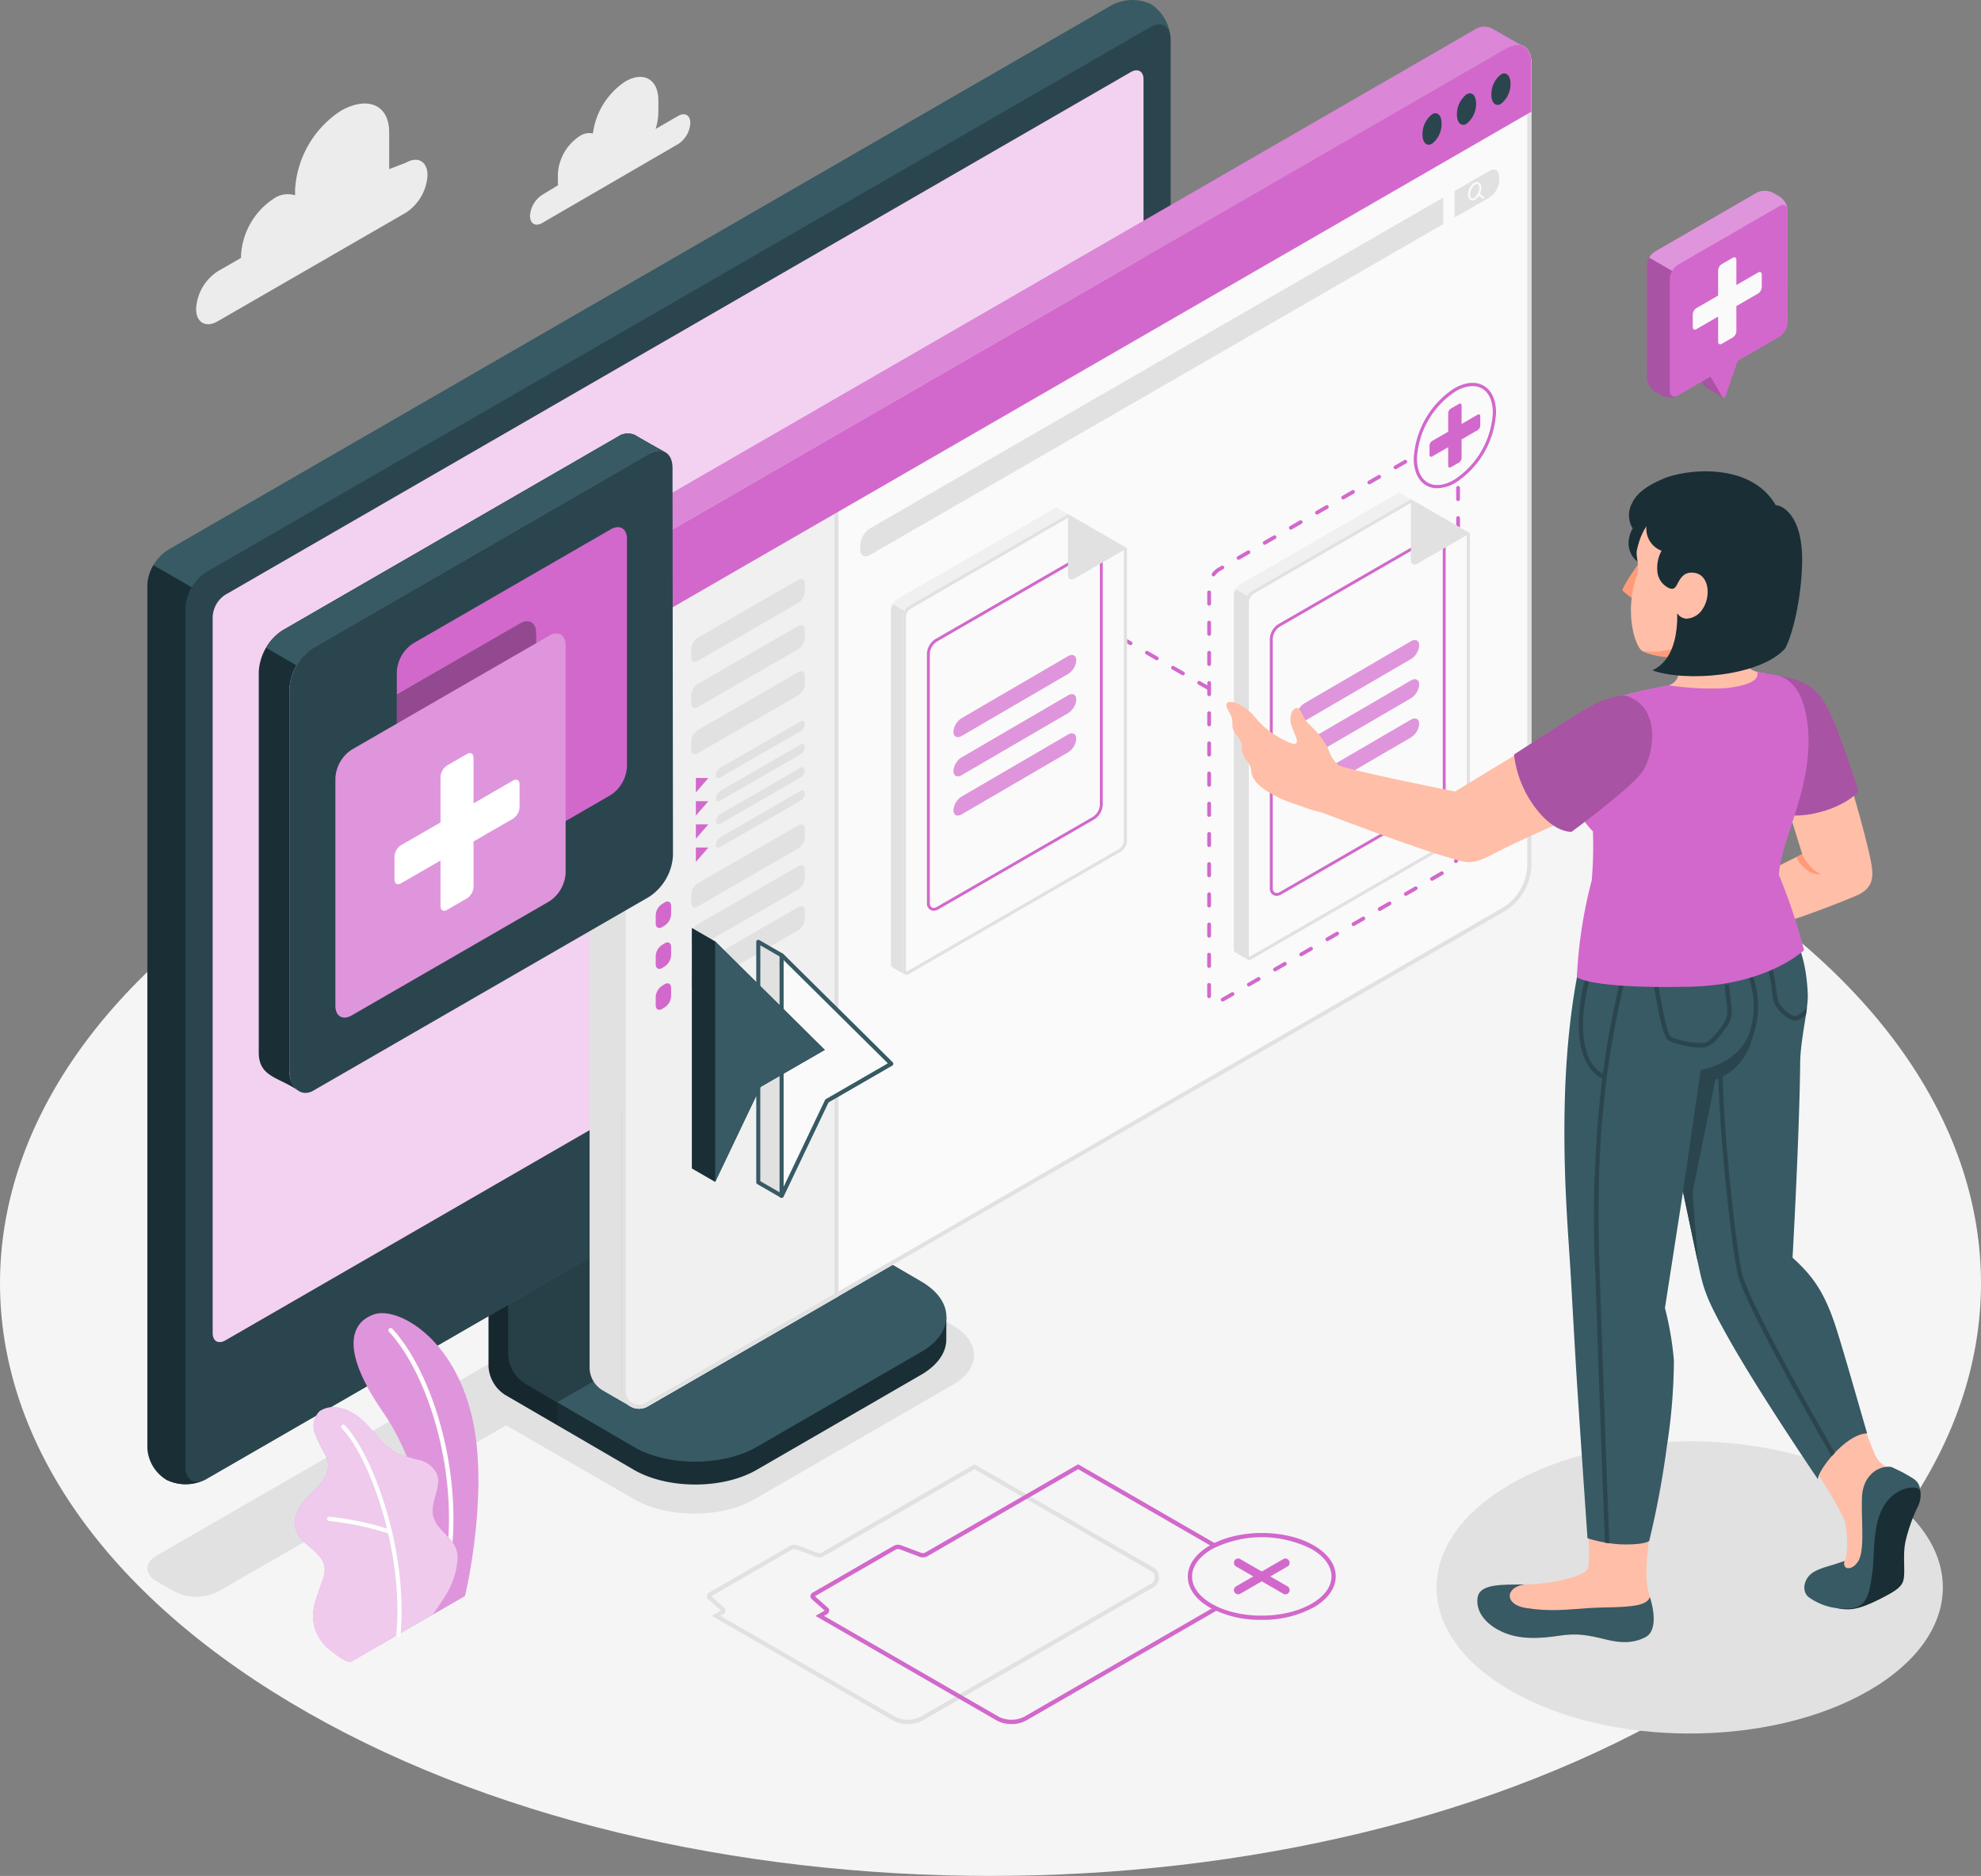 <svg xmlns="http://www.w3.org/2000/svg" xmlns:xlink="http://www.w3.org/1999/xlink" width="315.001" height="298.359" viewBox="0 0 315.001 298.359"><rect x="0" y="0" width="315.001" height="298.359" fill="#808080" stroke="none"/><defs><clipPath id="a"><rect width="315.001" height="298.36" fill="none"/></clipPath><clipPath id="c"><rect width="10.958" height="46.535" fill="none"/></clipPath><clipPath id="d"><rect width="53.518" height="59.033" fill="none"/></clipPath><clipPath id="e"><rect width="148.009" height="202.262" fill="none"/></clipPath><clipPath id="f"><rect width="19.836" height="47.94" fill="none"/></clipPath><clipPath id="g"><rect width="25.908" height="40.472" fill="none"/></clipPath><clipPath id="h"><rect width="147.201" height="85.287" fill="none"/></clipPath><clipPath id="i"><rect width="6.32" height="14.682" fill="none"/></clipPath><clipPath id="j"><rect width="22.159" height="46.132" fill="none"/></clipPath><clipPath id="k"><rect width="36.595" height="61.092" fill="none"/></clipPath><clipPath id="l"><rect width="19.518" height="25.523" fill="none"/></clipPath><clipPath id="m"><rect width="19.517" height="25.523" fill="none"/></clipPath><clipPath id="n"><rect width="15.521" height="22.203" fill="none"/></clipPath><clipPath id="o"><rect width="21.961" height="21.683" fill="none"/></clipPath><clipPath id="p"><rect width="4.662" height="9.866" fill="none"/></clipPath><clipPath id="q"><rect width="4.719" height="22.228" fill="none"/></clipPath><clipPath id="r"><rect width="21.98" height="12.732" fill="none"/></clipPath></defs><g clip-path="url(#a)"><g clip-path="url(#a)"><path d="M46.131,324.509c-61.508-36.812-61.509-96.5,0-133.307s161.231-36.81,222.739,0,61.509,96.5,0,133.307-161.231,36.81-222.739,0" transform="translate(0 -53.759)" fill="#f5f5f5"/><path d="M196.861,240.222l-2.851-1.646a7.74,7.74,0,0,0-7,0L36.35,325.559c-1.926,1.111-1.926,2.931,0,4.042l2.851,1.646a7.769,7.769,0,0,0,7,0l45.767-26.424,20.365,11.758c5.248,3.03,13.837,3.03,19.085,0L163,298.35c4.482-2.588,4.482-6.822,0-9.409L141.24,276.378l55.621-32.113c1.926-1.112,1.926-2.931,0-4.043" transform="translate(-11.471 -78.124)" fill="#e1e1e1"/><path d="M352.02,381.1c15.721,9.077,41.208,9.077,56.929,0s15.72-23.791,0-32.868-41.208-9.077-56.929,0-15.721,23.792,0,32.868" transform="translate(-111.804 -112.198)" fill="#e1e1e1"/><path d="M127.466,36.971l2.53-1.53a4.136,4.136,0,0,1-.036-.53V33.66a7.716,7.716,0,0,1,3.492-6.048,2.721,2.721,0,0,1,2.081-.4,11.683,11.683,0,0,1,5.181-8.285c2.886-1.666,5.224-.316,5.224,3.016v1.873a9.088,9.088,0,0,1-.442,2.68l3.588-2.072c1.07-.618,1.937-.117,1.937,1.119a4.28,4.28,0,0,1-1.937,3.355l-21.617,12.55c-1.07.618-1.937.117-1.937-1.118a4.282,4.282,0,0,1,1.937-3.355" transform="translate(-41.25 -5.984)" fill="#ececec"/><path d="M79.8,33.941l-2.651,1.02V29.119c0-4.631-3.694-5.741-7.7-3.425A16.049,16.049,0,0,0,62.186,38.27v.849a3.89,3.89,0,0,0-3.37.519,11.551,11.551,0,0,0-5.226,9.051v.385l-3.7,2.135a7.606,7.606,0,0,0-3.442,5.96c0,2.195,1.541,3.084,3.442,1.987L79.8,41.888a7.607,7.607,0,0,0,3.442-5.961c0-2.194-1.541-3.084-3.442-1.987" transform="translate(-15.265 -8.059)" fill="#ececec"/><path d="M158.338,311.476l26.119-15.1c2.693-1.554,4.038-3.591,4.038-5.629s.011-3.633.011-3.633l-24.578-13.95a5.747,5.747,0,0,1-2.6-4.5v-32.2l-45.622,26.362v32.2a5.745,5.745,0,0,0,2.6,4.5l20.53,11.953c5.386,3.108,14.117,3.108,19.5,0" transform="translate(-38.023 -77.702)" fill="#1a2e35"/><g transform="translate(77.68 180.103)" opacity="0.15"><g clip-path="url(#c)"><path d="M126.658,311.172v3.617l-8.361-4.818a5.755,5.755,0,0,1-2.6-4.5v-32.2l8.692-5.014c.18,2.207.375,4.489.555,6.711l-6.095,3.527v25.159a5.713,5.713,0,0,0,2.6,4.5Z" transform="translate(-115.7 -268.255)"/></g></g><path d="M120.394,295.766a5.748,5.748,0,0,0,2.6,4.5L140.375,310.4c5.385,3.108,14.116,3.11,19.5,0l26.133-15.1c5.385-3.107,5.386-8.147,0-11.256l-17.392-10.141a5.747,5.747,0,0,1-2.6-4.5V244.24L120.394,270.6Z" transform="translate(-39.563 -80.26)" fill="#375a64"/><g transform="translate(80.831 163.981)" opacity="0.3"><g clip-path="url(#d)"><path d="M173.912,276.968v0l-5.3-3.057a5.746,5.746,0,0,1-2.6-4.5V244.241L120.394,270.6v25.163a5.746,5.746,0,0,0,2.6,4.5l5.2,3Z" transform="translate(-120.394 -244.241)"/></g></g><path d="M37.955,235.362a6.97,6.97,0,0,0,6.3-.116l150.1-86.658a7.182,7.182,0,0,0,3.25-5.629V6.209A6.969,6.969,0,0,0,194.553.7a6.967,6.967,0,0,0-6.3.116L38.158,87.47a7.186,7.186,0,0,0-3.25,5.63l0,136.75a6.968,6.968,0,0,0,3.049,5.513" transform="translate(-11.471 0)" fill="#375a64"/><path d="M47.24,237.144l150.1-86.657a7.184,7.184,0,0,0,3.25-5.63V8.106c0-2.073-1.455-2.912-3.25-1.877L47.242,92.889a7.182,7.182,0,0,0-3.25,5.629l0,136.75c0,2.073,1.455,2.912,3.251,1.877" transform="translate(-14.455 -1.901)" fill="#2b454e"/><path d="M50.387,217.5V103.541a4.417,4.417,0,0,1,2-3.462l144-83.142c1.1-.637,2-.121,2,1.154l.006,113.961a4.417,4.417,0,0,1-2,3.462L52.386,218.654c-1.1.637-2,.12-2-1.154" transform="translate(-16.558 -5.476)" fill="#d268cc"/><g transform="translate(33.829 11.189)" opacity="0.7"><g clip-path="url(#e)"><path d="M50.387,217.5V103.541a4.417,4.417,0,0,1,2-3.462l144-83.142c1.1-.637,2-.121,2,1.154l.006,113.961a4.417,4.417,0,0,1-2,3.462L52.386,218.654c-1.1.637-2,.12-2-1.154" transform="translate(-50.387 -16.665)" fill="#fff"/></g></g><path d="M35.865,133.884,41.96,137.4A6.9,6.9,0,0,0,41,140.609V262.191L41,277.362c0,1.891,1.28,2.948,3.249,1.881a6.9,6.9,0,0,1-6.3.116,6.259,6.259,0,0,1-3.05-5.12V137.1a6.728,6.728,0,0,1,.961-3.213" transform="translate(-11.47 -43.996)" fill="#1a2e35"/><path d="M155.79,273.278l7.351-4.22c.658-.38,1.192-.11,1.192.6a2.553,2.553,0,0,1-1.192,1.979l-7.351,4.22c-.658.38-1.192.11-1.192-.6a2.555,2.555,0,0,1,1.192-1.979" transform="translate(-50.803 -88.359)" fill="#d268cc"/><path d="M96.334,359.017l5.127-2.963s3.052-12.68,1.836-24.091c-1.709-16.042-12.27-22.079-16.285-20.695s-5.178,6.051,1.466,15.606c3.92,5.638,8.735,17.379,7.856,32.143" transform="translate(-27.52 -102.223)" fill="#d268cc"/><g transform="translate(56.227 208.853)" opacity="0.3"><g clip-path="url(#f)"><path d="M96.334,359.017l5.127-2.963s3.052-12.68,1.836-24.091c-1.709-16.042-12.27-22.079-16.285-20.695s-5.178,6.051,1.466,15.606c3.92,5.638,8.735,17.379,7.856,32.143" transform="translate(-83.748 -311.077)" fill="#fff"/></g></g><path d="M101.164,353.938a.4.4,0,0,1-.049-.006.355.355,0,0,1-.283-.416c2.811-14.8-2.358-31.424-8.759-38.342a.356.356,0,0,1,.522-.483c6.518,7.045,11.788,23.944,8.936,38.958a.357.357,0,0,1-.367.289" transform="translate(-30.225 -103.374)" fill="#fff"/><path d="M78.844,373.8c-.766.39-2.8-1.354-3.371-1.778a7.115,7.115,0,0,1-2.226-2.831,6.668,6.668,0,0,1-.39-4.029,15.749,15.749,0,0,1,.613-2.1q.348-1.017.7-2.034a5.241,5.241,0,0,0,.408-2.067c-.109-1.42-1.313-2.472-2.409-3.382-1.212-1.007-2.461-2.318-2.368-4.017a5.988,5.988,0,0,1,1.677-3.482c.864-.988,1.875-1.848,2.663-2.9a4.18,4.18,0,0,0,.988-2.6,4.358,4.358,0,0,0-.492-1.678A23.432,23.432,0,0,1,73,337.5a3.332,3.332,0,0,1,.75-3.489,3.9,3.9,0,0,1,2.961-.58,6.711,6.711,0,0,1,2.671,1.094c2.622,1.636,4,4.909,6.8,6.208a28.786,28.786,0,0,0,3.423,1.022,4.28,4.28,0,0,1,2.759,2.1c.945,2.152-1.135,4.64-.509,6.905.554,2,2.432,2.856,3.418,4.687a4.22,4.22,0,0,1,.373,2.607,12.389,12.389,0,0,1-1.309,4.306,38.881,38.881,0,0,1-2.59,3.983s-12.787,7.391-12.9,7.45" transform="translate(-22.935 -109.553)" fill="#d268cc"/><g transform="translate(46.859 223.828)" opacity="0.65"><g clip-path="url(#g)"><path d="M78.844,373.8c-.766.39-2.8-1.354-3.371-1.778a7.115,7.115,0,0,1-2.226-2.831,6.668,6.668,0,0,1-.39-4.029,15.749,15.749,0,0,1,.613-2.1q.348-1.017.7-2.034a5.241,5.241,0,0,0,.408-2.067c-.109-1.42-1.313-2.472-2.409-3.382-1.212-1.007-2.461-2.318-2.368-4.017a5.988,5.988,0,0,1,1.677-3.482c.864-.988,1.875-1.848,2.663-2.9a4.18,4.18,0,0,0,.988-2.6,4.358,4.358,0,0,0-.492-1.678A23.432,23.432,0,0,1,73,337.5a3.332,3.332,0,0,1,.75-3.489,3.9,3.9,0,0,1,2.961-.58,6.711,6.711,0,0,1,2.671,1.094c2.622,1.636,4,4.909,6.8,6.208a28.786,28.786,0,0,0,3.423,1.022,4.28,4.28,0,0,1,2.759,2.1c.945,2.152-1.135,4.64-.509,6.905.554,2,2.432,2.856,3.418,4.687a4.22,4.22,0,0,1,.373,2.607,12.389,12.389,0,0,1-1.309,4.306,38.881,38.881,0,0,1-2.59,3.983s-12.787,7.391-12.9,7.45" transform="translate(-69.794 -333.381)" fill="#fff"/></g></g><path d="M89.885,371.277h-.009a.338.338,0,0,1-.309-.366c1.228-13.309-4.314-28.349-8.668-32.857a.337.337,0,0,1,.484-.468c4.441,4.6,10.1,19.891,8.854,33.387a.337.337,0,0,1-.352.3" transform="translate(-26.553 -110.901)" fill="#fff"/><path d="M87.464,362.035a.346.346,0,0,1-.1-.02,45.15,45.15,0,0,0-9.6-2.048.337.337,0,0,1-.3-.366.326.326,0,0,1,.366-.3,45.96,45.96,0,0,1,9.769,2.087.336.336,0,0,1-.132.652" transform="translate(-25.454 -118.068)" fill="#fff"/><path d="M291.866,12.968a1.635,1.635,0,0,0-.066-.368.087.087,0,0,0-.013-.079,1.37,1.37,0,0,0-.092-.354,1.8,1.8,0,0,0-.236-.513.7.7,0,0,0-.132-.21.632.632,0,0,0-.118-.145,1.263,1.263,0,0,0-.263-.263l-.026-.026a1.755,1.755,0,0,0-.342-.2,2.907,2.907,0,0,0-2.694.342L151.267,90.035c-2.208,1.274-4.008,4.389-4.008,8.848v125.9a2.749,2.749,0,0,0,4.13,2.379l136.5-78.885a8.853,8.853,0,0,0,4.008-6.938V13.468c0-.171-.013-.342-.026-.5" transform="translate(-48.391 -3.488)" fill="#fafafa"/><path d="M289.662,11.262a1.5,1.5,0,0,1,.653.142,1.185,1.185,0,0,1,.185.1l.021.021.038.028a.621.621,0,0,1,.134.134l.055.073.026.019.05.068c.011.013.023.027.033.04l.017.052.048.072a1.165,1.165,0,0,1,.152.33l.007.026.009.026c.013.036.026.072.036.107l-.024.049.085.255a1.117,1.117,0,0,1,.035.216c.011.14.023.293.023.446V141.341a8.278,8.278,0,0,1-3.685,6.379l-136.5,78.886a2.071,2.071,0,0,1-1.051.288,2.112,2.112,0,0,1-2.107-2.107V98.883c0-4.543,1.9-7.26,3.685-8.288L288.2,11.717a3.009,3.009,0,0,1,1.458-.455m0-.647a3.64,3.64,0,0,0-1.777.54L151.267,90.035c-2.208,1.274-4.008,4.389-4.008,8.848v125.9a2.744,2.744,0,0,0,4.13,2.378l136.5-78.885a8.854,8.854,0,0,0,4.008-6.939V13.468c0-.171-.013-.342-.026-.5a1.622,1.622,0,0,0-.066-.368c.013-.026,0-.052-.013-.079a1.382,1.382,0,0,0-.092-.355,1.791,1.791,0,0,0-.236-.513.7.7,0,0,0-.132-.209.6.6,0,0,0-.118-.145,1.247,1.247,0,0,0-.263-.263l-.026-.026a1.756,1.756,0,0,0-.342-.2,2.122,2.122,0,0,0-.916-.2" transform="translate(-48.391 -3.488)" fill="#e1e1e1"/><path d="M205.3,99.41l91.148-52.624v4.226L205.3,103.636c-.859.5-1.561.09-1.561-.9v-.622a3.462,3.462,0,0,1,1.56-2.7" transform="translate(-66.953 -15.374)" fill="#e1e1e1"/><path d="M350.029,40.385l-5.519,3.186V47.8l5.519-3.186a3.449,3.449,0,0,0,1.56-2.7v-.622c0-.995-.7-1.4-1.56-.9" transform="translate(-113.21 -13.201)" fill="#e1e1e1"/><path d="M348.389,46.053a.61.61,0,0,1-.311-.083.949.949,0,0,1-.391-.865,2.3,2.3,0,0,1,.977-1.854.732.732,0,0,1,.749-.047.951.951,0,0,1,.391.865,2.292,2.292,0,0,1-.978,1.853.877.877,0,0,1-.437.13m.712-2.606a.578.578,0,0,0-.275.086,2,2,0,0,0-.814,1.572.661.661,0,0,0,.228.584.433.433,0,0,0,.425-.048,2,2,0,0,0,.814-1.572.661.661,0,0,0-.228-.584.3.3,0,0,0-.15-.039" transform="translate(-114.254 -14.171)" fill="#fafafa"/><path d="M350.848,46.645a.162.162,0,0,1-.1-.033l-.72-.544a.162.162,0,0,1,.2-.259l.72.544a.162.162,0,0,1-.1.292" transform="translate(-115.003 -15.043)" fill="#fafafa"/><path d="M151.267,120.29c-2.208,1.274-4.008,4.389-4.008,8.848v125.9a2.749,2.749,0,0,0,4.13,2.378L181.711,239.9V114.924l.045-12.238Z" transform="translate(-48.391 -33.744)" fill="#f0f0f0"/><path d="M181.105,103.81l-.041,11.116v124.6l-30,17.339a2.071,2.071,0,0,1-1.051.288,2.111,2.111,0,0,1-2.107-2.107v-125.9c0-4.543,1.9-7.26,3.685-8.288Zm.651-1.123-30.489,17.6c-2.208,1.274-4.008,4.389-4.008,8.848v125.9a2.744,2.744,0,0,0,4.13,2.378L181.711,239.9V114.925Z" transform="translate(-48.391 -33.744)" fill="#e1e1e1"/><path d="M164.723,146.506l16.017-9.242c.563-.326,1.02-.062,1.02.589v1.328a2.259,2.259,0,0,1-1.021,1.769l-16.018,9.242c-.563.326-1.02.062-1.02-.589v-1.328a2.261,2.261,0,0,1,1.021-1.769" transform="translate(-53.794 -45.061)" fill="#e1e1e1"/><path d="M157.749,156.121v1.329a2.257,2.257,0,0,1-1.021,1.768l-.406.25c-.564.326-1.021.062-1.021-.589v-1.329a2.255,2.255,0,0,1,1.021-1.768l.406-.25c.564-.326,1.021-.062,1.021.589" transform="translate(-51.033 -51.064)" fill="#d268cc"/><path d="M164.723,157.447l16.017-9.242c.563-.326,1.02-.062,1.02.589v1.329a2.259,2.259,0,0,1-1.021,1.768l-16.018,9.242c-.563.326-1.02.062-1.02-.589v-1.329a2.261,2.261,0,0,1,1.021-1.769" transform="translate(-53.794 -48.656)" fill="#e1e1e1"/><path d="M157.749,167.062v1.329a2.257,2.257,0,0,1-1.021,1.768l-.406.25c-.564.326-1.021.062-1.021-.589v-1.329a2.255,2.255,0,0,1,1.021-1.768l.406-.25c.564-.326,1.021-.062,1.021.589" transform="translate(-51.033 -54.659)" fill="#d268cc"/><path d="M164.723,168.388l16.017-9.242c.563-.326,1.02-.062,1.02.589v1.328a2.259,2.259,0,0,1-1.021,1.769l-16.018,9.242c-.563.326-1.02.062-1.02-.589v-1.329a2.26,2.26,0,0,1,1.021-1.769" transform="translate(-53.794 -52.251)" fill="#e1e1e1"/><path d="M157.749,178v1.329a2.257,2.257,0,0,1-1.021,1.768l-.406.25c-.564.326-1.021.062-1.021-.589v-1.329a2.255,2.255,0,0,1,1.021-1.768l.406-.25c.564-.326,1.021-.062,1.021.589" transform="translate(-51.033 -58.254)" fill="#d268cc"/><path d="M164.723,204.668l16.017-9.242c.563-.326,1.02-.062,1.02.589v1.328a2.259,2.259,0,0,1-1.021,1.769l-16.018,9.242c-.563.326-1.02.062-1.02-.589v-1.329a2.261,2.261,0,0,1,1.021-1.769" transform="translate(-53.794 -64.173)" fill="#e1e1e1"/><path d="M157.749,214.282v1.329a2.257,2.257,0,0,1-1.021,1.768l-.406.25c-.564.326-1.021.062-1.021-.589v-1.329a2.255,2.255,0,0,1,1.021-1.768l.406-.25c.564-.326,1.021-.062,1.021.589" transform="translate(-51.033 -70.176)" fill="#d268cc"/><path d="M164.723,214.358l16.017-9.242c.563-.326,1.02-.062,1.02.589v1.328a2.259,2.259,0,0,1-1.021,1.769l-16.018,9.242c-.563.326-1.02.062-1.02-.589v-1.329a2.26,2.26,0,0,1,1.021-1.769" transform="translate(-53.794 -67.358)" fill="#e1e1e1"/><path d="M157.749,223.973V225.3a2.257,2.257,0,0,1-1.021,1.768l-.406.25c-.564.326-1.021.062-1.021-.589V225.4a2.255,2.255,0,0,1,1.021-1.768l.406-.25c.564-.326,1.021-.062,1.021.589" transform="translate(-51.033 -73.361)" fill="#d268cc"/><path d="M164.723,224.048l16.017-9.242c.563-.326,1.02-.062,1.02.589v1.329a2.259,2.259,0,0,1-1.021,1.769l-16.018,9.242c-.563.326-1.02.062-1.02-.589v-1.328a2.261,2.261,0,0,1,1.021-1.769" transform="translate(-53.794 -70.542)" fill="#e1e1e1"/><path d="M157.749,233.663v1.329a2.257,2.257,0,0,1-1.021,1.768l-.406.25c-.564.326-1.021.062-1.021-.589v-1.329a2.255,2.255,0,0,1,1.021-1.768l.406-.25c.564-.326,1.021-.062,1.021.589" transform="translate(-51.033 -76.545)" fill="#d268cc"/><path d="M164.81,184.3V186.6l1.985-2.292Z" transform="translate(-54.159 -60.565)" fill="#d268cc"/><path d="M169.565,179.381c0,.425.3.594.681.378l12.76-7.348a1.5,1.5,0,0,0,.681-1.173c0-.432-.305-.6-.681-.388l-12.761,7.368a1.488,1.488,0,0,0-.681,1.163" transform="translate(-55.721 -56.113)" fill="#e1e1e1"/><path d="M164.81,189.794v2.291l1.985-2.291Z" transform="translate(-54.159 -62.368)" fill="#d268cc"/><path d="M169.565,184.87c0,.426.3.594.681.378l12.76-7.348a1.5,1.5,0,0,0,.681-1.173c0-.432-.305-.6-.681-.388l-12.761,7.368a1.489,1.489,0,0,0-.681,1.163" transform="translate(-55.721 -57.916)" fill="#e1e1e1"/><path d="M164.81,195.283v2.292l1.985-2.292Z" transform="translate(-54.159 -64.172)" fill="#d268cc"/><path d="M169.565,190.359c0,.425.3.594.681.378l12.76-7.348a1.5,1.5,0,0,0,.681-1.173c0-.432-.305-.6-.681-.388L170.246,189.2a1.489,1.489,0,0,0-.681,1.163" transform="translate(-55.721 -59.72)" fill="#e1e1e1"/><path d="M164.81,200.772v2.292l1.985-2.292Z" transform="translate(-54.159 -65.976)" fill="#d268cc"/><path d="M169.565,195.848c0,.425.3.594.681.378l12.76-7.348a1.5,1.5,0,0,0,.681-1.173c0-.431-.305-.6-.681-.388l-12.761,7.368a1.489,1.489,0,0,0-.681,1.163" transform="translate(-55.721 -61.524)" fill="#e1e1e1"/><path d="M288.077,9.4a2.9,2.9,0,0,0-2.694.342L148.765,88.619a8.872,8.872,0,0,0-4.008,6.938v7.766l-5.112-3V92.652a8.837,8.837,0,0,1,3.995-6.925L280.272,6.848a2.786,2.786,0,0,1,2.9-.236c.722.434,4.047,2.339,4.9,2.786" transform="translate(-45.889 -2.072)" fill="#d268cc"/><path d="M291.885,13.441c-.015-2.528-1.8-3.551-4-2.281L151.266,90.039a8.85,8.85,0,0,0-4,6.933l0,7.773L291.885,21.258Z" transform="translate(-48.392 -3.488)" fill="#d268cc"/><g transform="translate(94.972 4.233)" opacity="0.2"><g clip-path="url(#h)"><path d="M285.975,9.742,149.362,88.62a8.221,8.221,0,0,0-2.82,2.972l-5.087-2.946a8,8,0,0,1,2.786-2.923L280.862,6.844a2.814,2.814,0,0,1,2.909-.237c.718.44,4.042,2.329,4.885,2.782a2.9,2.9,0,0,0-2.682.352" transform="translate(-141.456 -6.305)" fill="#fff"/></g></g><g transform="translate(93.751 86.574)" opacity="0.15"><g clip-path="url(#i)"><path d="M139.637,140.645l0-7.693a8.25,8.25,0,0,1,1.218-4l5.1,2.933a8.089,8.089,0,0,0-1.2,3.979v7.77Z" transform="translate(-139.637 -128.948)"/></g></g><path d="M338.423,26.993a4.013,4.013,0,0,0-1.521,3.221c0,1.293.681,1.948,1.521,1.464a4.014,4.014,0,0,0,1.521-3.221c0-1.294-.681-1.949-1.521-1.464" transform="translate(-110.71 -8.817)" fill="#2b454e"/><path d="M346.581,22.274a4.012,4.012,0,0,0-1.522,3.221c0,1.293.681,1.949,1.522,1.464a4.016,4.016,0,0,0,1.521-3.221c0-1.293-.681-1.949-1.521-1.464" transform="translate(-113.39 -7.267)" fill="#2b454e"/><path d="M354.738,17.555a4.017,4.017,0,0,0-1.521,3.221c0,1.294.681,1.948,1.521,1.464a4.012,4.012,0,0,0,1.521-3.22c0-1.294-.681-1.95-1.521-1.465" transform="translate(-116.071 -5.716)" fill="#2b454e"/><path d="M145.987,271.692l-4.222-2.438a4.261,4.261,0,0,1-2.09-3.105,4.781,4.781,0,0,1-.036-.583V146.351l5.117,3V269.392a2.442,2.442,0,0,0,.036.426,1.389,1.389,0,0,0,.048.228.281.281,0,0,0,.024.1,1.8,1.8,0,0,0,.084.246.062.062,0,0,0,.012.036c.042.1.09.2.138.295s.12.186.18.276a2.309,2.309,0,0,0,.156.192,2.714,2.714,0,0,0,.749.61Z" transform="translate(-45.887 -48.093)" fill="#e1e1e1"/><path d="M199.357,388.18a4.809,4.809,0,0,1-2.35-.561L168.2,370.986l1.46-.843-2.065-1.828a.626.626,0,0,1-.2-.532.7.7,0,0,1,.371-.506l12.881-7.438a1.471,1.471,0,0,1,1.129-.094l3.272,1.23a.784.784,0,0,0,.565-.042l24.349-14.058.169.1L238.4,363.294a1.812,1.812,0,0,1,0,3.139l-36.691,21.186a4.8,4.8,0,0,1-2.349.561m-29.806-17.194,27.795,16.047a4.516,4.516,0,0,0,4.022,0l36.691-21.186a1.134,1.134,0,0,0,0-1.966l-28.1-16.223-24.01,13.862a1.47,1.47,0,0,1-1.128.094l-3.273-1.23a.771.771,0,0,0-.566.042l-12.88,7.436,2.064,1.828a.624.624,0,0,1,.2.534.7.7,0,0,1-.371.506Z" transform="translate(-55.006 -113.988)" fill="#e1e1e1"/><path d="M223.9,388.189a4.792,4.792,0,0,1-2.35-.571l-28.808-16.632,1.46-.843-2.064-1.829a.623.623,0,0,1-.2-.532.7.7,0,0,1,.371-.506l12.882-7.438a1.469,1.469,0,0,1,1.129-.094l3.272,1.23a.777.777,0,0,0,.567-.042l24.348-14.057.169.1,21.664,12.507-.339.586-21.494-12.41L210.5,361.519a1.477,1.477,0,0,1-1.129.094l-3.272-1.23a.774.774,0,0,0-.566.042l-12.881,7.437,2.065,1.829a.622.622,0,0,1,.2.532.7.7,0,0,1-.371.507l-.446.257,27.793,16.046a4.516,4.516,0,0,0,4.022,0L256.289,369.5l.338.586-30.376,17.537a4.789,4.789,0,0,1-2.349.571" transform="translate(-63.071 -113.988)" fill="#d268cc"/><path d="M293.036,376.964a16.839,16.839,0,0,1-8.229-1.958c-2.277-1.315-3.513-3.086-3.484-4.987.03-1.864,1.283-3.6,3.527-4.9,4.547-2.624,11.945-2.625,16.492,0,2.267,1.309,3.511,3.068,3.5,4.951s-1.268,3.636-3.546,4.937a17.035,17.035,0,0,1-8.261,1.957m-7.89-2.544c4.336,2.5,11.432,2.5,15.817,0,2.06-1.177,3.2-2.723,3.205-4.353s-1.116-3.178-3.164-4.361a17.5,17.5,0,0,0-15.815,0c-2.03,1.172-3.163,2.708-3.189,4.325-.026,1.644,1.091,3.2,3.146,4.39" transform="translate(-92.446 -119.335)" fill="#d268cc"/><path d="M300.425,374.889a.678.678,0,0,1-.338-.091l-7.508-4.335a.676.676,0,0,1,.676-1.171l7.508,4.335a.676.676,0,0,1-.338,1.262" transform="translate(-96.034 -121.324)" fill="#d268cc"/><path d="M292.919,374.889a.676.676,0,0,1-.338-1.262l7.508-4.335a.676.676,0,0,1,.676,1.171l-7.508,4.335a.678.678,0,0,1-.338.091" transform="translate(-96.034 -121.324)" fill="#d268cc"/><path d="M121.175,102.968c.68.423,3.861,2.232,4.657,2.643a2.786,2.786,0,0,0-2.566.346l-53.3,30.79a8.43,8.43,0,0,0-3.809,6.606v60.668a4.174,4.174,0,0,0,1.129,2.964,2.529,2.529,0,0,0,.282.231c-3.04-2.161-6.222-2.127-6.285-5.965V140.582a8.476,8.476,0,0,1,3.809-6.606l53.3-30.79a2.768,2.768,0,0,1,2.784-.218" transform="translate(-20.137 -33.744)" fill="#1a2e35"/><path d="M127.352,106.78a3.452,3.452,0,0,0-1.7.521L72.355,138.09a8.426,8.426,0,0,0-3.813,6.6v60.667c0,1.923,1.068,3.555,2.557,3.555a2.527,2.527,0,0,0,1.26-.369L125.72,177.74a8.411,8.411,0,0,0,3.816-6.6l-.075-61.64c0-1.725-.859-2.722-2.11-2.722" transform="translate(-22.524 -35.089)" fill="#2b454e"/><path d="M123.831,105.952,70.543,136.74a7.835,7.835,0,0,0-2.686,2.831l-4.845-2.806a7.606,7.606,0,0,1,2.651-2.782l53.3-30.789a2.681,2.681,0,0,1,2.77-.228c.683.42,3.85,2.219,4.653,2.651a2.76,2.76,0,0,0-2.555.336" transform="translate(-20.706 -33.741)" fill="#375a64"/><path d="M93.983,147.868v36.25c0,1.659,1.165,2.331,2.6,1.5l31.393-18.125a5.747,5.747,0,0,0,2.6-4.5V126.74c0-1.659-1.165-2.331-2.6-1.5L96.583,143.364a5.748,5.748,0,0,0-2.6,4.5" transform="translate(-30.884 -41.038)" fill="#d268cc"/><g transform="translate(63.099 98.805)" opacity="0.3"><g clip-path="url(#j)"><path d="M116.143,149.021c0-1.658-1.164-2.331-2.6-1.5L93.984,158.811V191.44c0,1.658,1.164,2.33,2.6,1.5l19.557-11.291Z" transform="translate(-93.984 -147.165)"/></g></g><path d="M79.447,173.041v36.25c0,1.659,1.164,2.331,2.6,1.5l31.393-18.125a5.747,5.747,0,0,0,2.6-4.5V151.912c0-1.658-1.165-2.33-2.6-1.5L82.048,168.537a5.747,5.747,0,0,0-2.6,4.5" transform="translate(-26.107 -49.31)" fill="#d268cc"/><g transform="translate(53.34 100.746)" opacity="0.3"><g clip-path="url(#k)"><path d="M79.447,173.041v36.25c0,1.659,1.164,2.331,2.6,1.5l31.393-18.125a5.747,5.747,0,0,0,2.6-4.5V151.912c0-1.658-1.165-2.33-2.6-1.5L82.048,168.537a5.747,5.747,0,0,0-2.6,4.5" transform="translate(-79.447 -150.056)" fill="#fff"/></g></g><path d="M113.319,187.032V183.37c0-.663-.466-.933-1.04-.6L106,186.395v-7.25c0-.663-.465-.933-1.04-.6l-3.171,1.83a2.3,2.3,0,0,0-1.041,1.8v7.251l-6.279,3.625a2.3,2.3,0,0,0-1.04,1.8v3.66c0,.663.466.933,1.04.6l6.279-3.626v7.25c0,.663.466.933,1.041.6l3.17-1.831a2.3,2.3,0,0,0,1.041-1.8v-7.248l6.279-3.625a2.3,2.3,0,0,0,1.04-1.8" transform="translate(-30.702 -58.625)" fill="#fff"/><path d="M183.3,225.251l-3.707-2.14v38.253l3.707,2.14,7.2-15.1,10.227-5.9Z" transform="translate(-59.017 -73.317)" fill="#e1e1e1"/><path d="M183.143,263.669a.329.329,0,0,1-.162-.043l-3.706-2.14a.323.323,0,0,1-.162-.28V222.953a.323.323,0,0,1,.485-.28l3.707,2.14a.321.321,0,0,1,.066.05l17.423,17.253a.324.324,0,0,1-.066.51l-10.139,5.855-7.153,15a.325.325,0,0,1-.2.17.336.336,0,0,1-.1.014m-3.383-2.649L183,262.892l7.046-14.781a.33.33,0,0,1,.13-.141l9.86-5.693-17.092-16.926-3.186-1.839Z" transform="translate(-58.859 -73.159)" fill="#375a64"/><path d="M185.115,226.3v38.254l7.2-15.1,10.227-5.9Z" transform="translate(-60.831 -74.364)" fill="#fafafa"/><path d="M184.957,264.717a.327.327,0,0,1-.072-.008.324.324,0,0,1-.252-.316V226.141a.323.323,0,0,1,.551-.23l17.423,17.253a.323.323,0,0,1-.066.51l-10.14,5.855-7.153,15a.323.323,0,0,1-.291.185m.323-37.8v36.05l6.582-13.805a.319.319,0,0,1,.13-.141l9.859-5.693Z" transform="translate(-60.673 -74.206)" fill="#375a64"/><path d="M167.565,221.961l-3.706-2.14v38.253l3.706,2.14,7.2-15.1,10.227-5.9Z" transform="translate(-53.846 -72.236)" fill="#1a2e35"/><path d="M169.379,223.008v38.254l7.2-15.1,10.227-5.9Z" transform="translate(-55.66 -73.283)" fill="#375a64"/><path d="M288.376,193.056a.3.3,0,0,1-.15-.56l1.56-.9a.3.3,0,1,1,.3.52l-1.56.9a.3.3,0,0,1-.15.04m-2.163-.546a.294.294,0,0,1-.3-.291c0-.01,0-.038,0-.047V190.4a.3.3,0,0,1,.6,0v1.8a.308.308,0,0,1-.3.309m6.323-1.854a.3.3,0,0,1-.15-.561l1.56-.9a.3.3,0,0,1,.3.52l-1.56.9a.3.3,0,0,1-.15.04m4.16-2.4a.3.3,0,0,1-.15-.561l1.56-.9a.3.3,0,1,1,.3.52l-1.56.9a.292.292,0,0,1-.15.04m-10.483-.557a.3.3,0,0,1-.3-.3v-1.8a.3.3,0,1,1,.6,0v1.8a.3.3,0,0,1-.3.3m14.644-1.844a.3.3,0,0,1-.15-.56l1.561-.9a.3.3,0,0,1,.3.52l-1.56.9a.3.3,0,0,1-.15.04m4.16-2.4a.3.3,0,0,1-.15-.561l1.56-.9a.3.3,0,0,1,.3.52l-1.56.9a.3.3,0,0,1-.15.04m-18.8-.559a.3.3,0,0,1-.3-.3v-1.8a.3.3,0,0,1,.6,0v1.8a.3.3,0,0,1-.3.3m22.964-1.842a.3.3,0,0,1-.15-.561l1.56-.9a.3.3,0,0,1,.3.52l-1.56.9a.3.3,0,0,1-.15.04m4.16-2.4a.3.3,0,0,1-.15-.56l1.56-.9a.3.3,0,1,1,.3.52l-1.56.9a.294.294,0,0,1-.15.04m-27.124-.561a.3.3,0,0,1-.3-.3v-1.8a.3.3,0,0,1,.6,0v1.8a.3.3,0,0,1-.3.3m31.284-1.84a.3.3,0,0,1-.15-.561l1.56-.9a.3.3,0,1,1,.3.52l-1.56.9a.3.3,0,0,1-.15.04m4.161-2.4a.3.3,0,0,1-.15-.561l1.56-.9a.3.3,0,0,1,.3.52l-1.56.9a.3.3,0,0,1-.15.04m-35.445-.563a.3.3,0,0,1-.3-.3v-1.8a.3.3,0,1,1,.6,0v1.8a.3.3,0,0,1-.3.3m39.233-2.26a.31.31,0,0,1-.138-.034.3.3,0,0,1-.129-.4,2.8,2.8,0,0,0,.336-1.241v-.361a.3.3,0,0,1,.6,0v.361a3.416,3.416,0,0,1-.4,1.517.3.3,0,0,1-.267.162m-39.233-2.544a.3.3,0,0,1-.3-.3v-1.8a.3.3,0,0,1,.6,0v1.8a.3.3,0,0,1-.3.3m39.6-2.2a.3.3,0,0,1-.3-.3v-1.8a.3.3,0,0,1,.6,0v1.8a.3.3,0,0,1-.3.3m-39.6-2.6a.3.3,0,0,1-.3-.3v-1.8a.3.3,0,0,1,.6,0v1.8a.3.3,0,0,1-.3.3m39.6-2.2a.3.3,0,0,1-.3-.3v-1.8a.3.3,0,0,1,.6,0v1.8a.3.3,0,0,1-.3.3m-39.6-2.6a.3.3,0,0,1-.3-.3v-1.8a.3.3,0,0,1,.6,0v1.8a.3.3,0,0,1-.3.3m39.6-2.2a.3.3,0,0,1-.3-.3v-1.8a.3.3,0,1,1,.6,0v1.8a.3.3,0,0,1-.3.3m-39.6-2.6a.3.3,0,0,1-.3-.3v-1.8a.3.3,0,0,1,.6,0v1.8a.3.3,0,0,1-.3.3m39.6-2.2a.3.3,0,0,1-.3-.3v-1.8a.3.3,0,0,1,.6,0v1.8a.3.3,0,0,1-.3.3m-39.6-2.6a.3.3,0,0,1-.3-.3v-1.8a.3.3,0,0,1,.6,0v1.8a.3.3,0,0,1-.3.3m39.6-2.2a.3.3,0,0,1-.3-.3v-1.8a.3.3,0,1,1,.6,0v1.8a.3.3,0,0,1-.3.3m-39.6-2.6a.3.3,0,0,1-.3-.3v-1.8a.3.3,0,0,1,.6,0v1.8a.3.3,0,0,1-.3.3m39.6-2.2a.3.3,0,0,1-.3-.3v-1.8a.3.3,0,1,1,.6,0v1.8a.3.3,0,0,1-.3.3m-39.6-2.6a.3.3,0,0,1-.3-.3v-1.8a.3.3,0,1,1,.6,0v1.8a.3.3,0,0,1-.3.3m39.6-2.2a.3.3,0,0,1-.3-.3v-1.8a.3.3,0,1,1,.6,0v1.8a.3.3,0,0,1-.3.3m-39.6-2.6a.3.3,0,0,1-.3-.3v-1.8a.3.3,0,0,1,.6,0v1.8a.3.3,0,0,1-.3.3m39.6-2.2a.3.3,0,0,1-.3-.3v-1.8a.3.3,0,0,1,.6,0v1.8a.3.3,0,0,1-.3.3m-39.6-2.6a.3.3,0,0,1-.3-.3v-1.8a.3.3,0,0,1,.6,0v1.8a.3.3,0,0,1-.3.3m39.6-2.2a.3.3,0,0,1-.3-.3v-1.8a.3.3,0,1,1,.6,0v1.8a.3.3,0,0,1-.3.3m-38.9-2.453a.3.3,0,0,1-.179-.059.3.3,0,0,1-.062-.42,3.229,3.229,0,0,1,.961-.888l.525-.3a.3.3,0,0,1,.3.52l-.525.3a2.65,2.65,0,0,0-.779.726.3.3,0,0,1-.241.122m38.9-2.351a.3.3,0,0,1-.3-.3v-1.8a.3.3,0,0,1,.6,0v1.8a.3.3,0,0,1-.3.3M290.9,122.8a.3.3,0,0,1-.15-.561l1.56-.9a.3.3,0,1,1,.3.52l-1.56.9a.3.3,0,0,1-.15.04m4.16-2.4a.3.3,0,0,1-.15-.561l1.559-.9a.3.3,0,0,1,.3.52l-1.56.9a.3.3,0,0,1-.15.04m30.748-2.141a.3.3,0,0,1-.3-.3v-1.8a.3.3,0,0,1,.6,0v1.8a.3.3,0,0,1-.3.3M299.217,118a.3.3,0,0,1-.15-.561l1.56-.9a.3.3,0,1,1,.3.52l-1.56.9a.293.293,0,0,1-.15.04m4.16-2.4a.3.3,0,0,1-.151-.561l1.56-.9a.3.3,0,0,1,.3.52l-1.56.9a.306.306,0,0,1-.15.04m22.428-2.142a.3.3,0,0,1-.3-.3v-1.8a.3.3,0,1,1,.6,0v1.8a.3.3,0,0,1-.3.3m-18.269-.26a.3.3,0,0,1-.15-.56l1.56-.9a.3.3,0,1,1,.3.52l-1.56.9a.3.3,0,0,1-.15.04m4.159-2.4a.3.3,0,0,1-.15-.56l1.56-.9a.3.3,0,0,1,.3.52l-1.56.9a.292.292,0,0,1-.15.04m14.109-2.141a.3.3,0,0,1-.3-.3v-1.8a.3.3,0,1,1,.6,0v1.8a.3.3,0,0,1-.3.3m-9.949-.26a.3.3,0,0,1-.15-.561l1.56-.9a.3.3,0,0,1,.3.52l-1.56.9a.3.3,0,0,1-.15.04m4.159-2.4a.3.3,0,0,1-.15-.561l1.56-.9a.3.3,0,1,1,.3.52l-1.56.9a.3.3,0,0,1-.15.04m5.685-2.128a.3.3,0,0,1-.277-.185c-.161-.388-.561-.438-1.029-.168l-.069.04a.3.3,0,0,1-.3-.52l.069-.04a1.228,1.228,0,0,1,1.883.458.3.3,0,0,1-.277.416" transform="translate(-93.954 -33.763)" fill="#d268cc"/><path d="M279.339,159.288a.3.3,0,0,1-.15-.04l-1.56-.9a.3.3,0,1,1,.3-.519l1.56.9a.3.3,0,0,1-.15.561m-4.161-2.4a.3.3,0,0,1-.15-.04l-1.56-.9a.3.3,0,1,1,.3-.519l1.56.9a.3.3,0,0,1-.15.561m-4.161-2.4a.3.3,0,0,1-.15-.04l-1.56-.9a.3.3,0,1,1,.3-.52l1.56.9a.3.3,0,0,1-.15.561m-4.161-2.4a.289.289,0,0,1-.15-.04l-1.56-.9a.3.3,0,1,1,.3-.52l1.56.9a.3.3,0,0,1,.11.41.3.3,0,0,1-.26.15" transform="translate(-87.081 -49.482)" fill="#d268cc"/><path d="M341.5,91.943c3.473-2.005,6.289-.379,6.289,3.631a13.9,13.9,0,0,1-6.289,10.893c-3.473,2.005-6.289.379-6.289-3.631A13.9,13.9,0,0,1,341.5,91.943" transform="translate(-110.154 -29.931)" fill="#fafafa"/><path d="M338.563,107.457A3.489,3.489,0,0,1,336.8,107c-1.271-.734-1.97-2.259-1.97-4.294a14.207,14.207,0,0,1,6.418-11.116c1.763-1.018,3.432-1.174,4.7-.44s1.971,2.259,1.971,4.294a14.207,14.207,0,0,1-6.416,11.116,5.975,5.975,0,0,1-2.938.9m5.617-16.246a5.461,5.461,0,0,0-2.679.826,13.636,13.636,0,0,0-6.161,10.67c0,1.844.608,3.211,1.713,3.849s2.593.482,4.19-.44a13.635,13.635,0,0,0,6.16-10.67c0-1.844-.608-3.211-1.713-3.849a2.985,2.985,0,0,0-1.511-.386" transform="translate(-110.028 -29.804)" fill="#d268cc"/><path d="M346.637,99.1V97.613c0-.269-.189-.378-.422-.244l-2.55,1.472V95.9c0-.269-.189-.379-.422-.244l-1.288.743a.933.933,0,0,0-.422.731v2.944l-2.549,1.472a.934.934,0,0,0-.422.732v1.486c0,.269.189.378.422.244l2.549-1.472v2.943c0,.269.189.379.422.244l1.288-.743a.933.933,0,0,0,.422-.732V101.3l2.549-1.472a.935.935,0,0,0,.422-.732" transform="translate(-111.255 -31.414)" fill="#d268cc"/><path d="M329.756,123.168v46.527a2.208,2.208,0,0,1-1,1.733L295.1,190.86a.7.7,0,0,1-.707.069c-.18-.106-1.7-.98-1.875-1.086a.7.7,0,0,1-.291-.647v-56.2a2.2,2.2,0,0,1,1-1.733L318.5,116.671Z" transform="translate(-96.03 -38.339)" fill="#f0f0f0"/><path d="M295.978,141.544l-3.492-1.935a2.009,2.009,0,0,0-.261.923v56.2a.7.7,0,0,0,.293.647l1.877,1.084a.7.7,0,0,0,.707-.07l.876-.506Z" transform="translate(-96.029 -45.877)" fill="#e1e1e1"/><path d="M330.673,123.7v46.528a2.208,2.208,0,0,1-1,1.732l-33.649,19.429c-.55.319-1,.06-1-.577v-56.2a2.214,2.214,0,0,1,1-1.732l19.637-11.346,5.632-3.252Z" transform="translate(-96.948 -38.868)" fill="#fafafa"/><path d="M321.291,118.852l8.885,5.131v46.241a1.713,1.713,0,0,1-.754,1.3l-33.649,19.431a.45.45,0,0,1-.2.071.359.359,0,0,1-.047-.219v-56.2a1.718,1.718,0,0,1,.749-1.3l19.637-11.346Zm0-.574-5.631,3.252-19.638,11.345a2.217,2.217,0,0,0-1,1.733v56.2c0,.452.226.714.553.714a.9.9,0,0,0,.444-.137l33.649-19.429a2.208,2.208,0,0,0,1-1.732V123.7Z" transform="translate(-96.948 -38.868)" fill="#e1e1e1"/><path d="M327.634,126.672c.364,0,.614.29.614.792V167.1a2.448,2.448,0,0,1-1.108,1.92l-24.817,14.329a1.006,1.006,0,0,1-.5.151c-.363,0-.613-.29-.613-.792V143.071a2.451,2.451,0,0,1,1.108-1.919l16.785-9.691,8.033-4.638a1,1,0,0,1,.495-.151m0-.462a1.449,1.449,0,0,0-.726.214l-8.033,4.637-16.785,9.691a2.921,2.921,0,0,0-1.339,2.32v39.636a1.123,1.123,0,0,0,1.075,1.253,1.45,1.45,0,0,0,.726-.214l24.818-14.328a2.921,2.921,0,0,0,1.339-2.32V127.463a1.124,1.124,0,0,0-1.076-1.253" transform="translate(-98.83 -41.474)" fill="#d268cc"/><path d="M334.15,127.955v-9.678l9.382,5.419-8.38,4.837c-.553.319-1,.06-1-.577" transform="translate(-109.806 -38.867)" fill="#e1e1e1"/><path d="M308.339,164.5l16.916-9.861a2.789,2.789,0,0,0,1.3-2.16c0-.777-.582-1.072-1.3-.657l-16.917,9.861a2.784,2.784,0,0,0-1.3,2.159c0,.778.582,1.073,1.3.658m16.916-6.443-16.917,9.861a2.784,2.784,0,0,0-1.3,2.159c0,.778.582,1.073,1.3.658l16.916-9.861a2.789,2.789,0,0,0,1.3-2.159c0-.778-.582-1.073-1.3-.658m0,6.235-16.917,9.861a2.786,2.786,0,0,0-1.3,2.159c0,.778.582,1.073,1.3.658l16.916-9.861a2.789,2.789,0,0,0,1.3-2.159c0-.778-.582-1.073-1.3-.658" transform="translate(-100.896 -49.83)" fill="#d268cc"/><g transform="translate(206.141 101.808)" opacity="0.3"><g clip-path="url(#l)"><path d="M308.339,164.5l16.916-9.861a2.789,2.789,0,0,0,1.3-2.16c0-.777-.582-1.072-1.3-.657l-16.917,9.861a2.784,2.784,0,0,0-1.3,2.159c0,.778.582,1.073,1.3.658m16.916-6.443-16.917,9.861a2.784,2.784,0,0,0-1.3,2.159c0,.778.582,1.073,1.3.658l16.916-9.861a2.789,2.789,0,0,0,1.3-2.159c0-.778-.582-1.073-1.3-.658m0,6.235-16.917,9.861a2.786,2.786,0,0,0-1.3,2.159c0,.778.582,1.073,1.3.658l16.916-9.861a2.789,2.789,0,0,0,1.3-2.159c0-.778-.582-1.073-1.3-.658" transform="translate(-307.037 -151.638)" fill="#fff"/></g></g><path d="M248.543,126.7v46.527a2.208,2.208,0,0,1-1,1.733L213.889,194.39a.7.7,0,0,1-.707.069c-.18-.106-1.7-.98-1.875-1.086a.7.7,0,0,1-.291-.647v-56.2a2.2,2.2,0,0,1,1-1.733l25.27-14.589Z" transform="translate(-69.342 -39.499)" fill="#f0f0f0"/><path d="M214.765,145.075l-3.492-1.936a2.014,2.014,0,0,0-.261.924v56.2a.7.7,0,0,0,.293.647L213.182,202a.7.7,0,0,0,.707-.07l.876-.506Z" transform="translate(-69.341 -47.037)" fill="#e1e1e1"/><path d="M249.461,127.227v46.528a2.21,2.21,0,0,1-1,1.732L214.81,194.916c-.55.319-1,.06-1-.577v-56.2a2.214,2.214,0,0,1,1-1.732l19.637-11.346,5.632-3.252Z" transform="translate(-70.261 -40.028)" fill="#fafafa"/><path d="M240.078,122.382l8.885,5.132v46.241a1.714,1.714,0,0,1-.754,1.3l-33.649,19.43a.45.45,0,0,1-.2.071.359.359,0,0,1-.047-.219v-56.2a1.718,1.718,0,0,1,.749-1.3L234.7,125.491Zm0-.574-5.631,3.252-19.638,11.346a2.215,2.215,0,0,0-1,1.732v56.2c0,.453.226.714.553.714a.906.906,0,0,0,.444-.136l33.649-19.43a2.208,2.208,0,0,0,1-1.732V127.227Z" transform="translate(-70.261 -40.028)" fill="#e1e1e1"/><path d="M246.421,130.2c.364,0,.614.29.614.792V170.63a2.448,2.448,0,0,1-1.108,1.919l-24.817,14.329a1.008,1.008,0,0,1-.5.151c-.363,0-.613-.29-.613-.792V146.6a2.451,2.451,0,0,1,1.108-1.919l16.785-9.691,8.033-4.637a1,1,0,0,1,.495-.152m0-.462a1.45,1.45,0,0,0-.726.213l-8.033,4.637-16.785,9.691a2.922,2.922,0,0,0-1.339,2.32v39.636a1.123,1.123,0,0,0,1.075,1.253,1.46,1.46,0,0,0,.726-.213l24.817-14.329a2.921,2.921,0,0,0,1.339-2.32V130.993a1.124,1.124,0,0,0-1.076-1.253" transform="translate(-72.143 -42.634)" fill="#d268cc"/><path d="M252.937,131.485v-9.678l9.382,5.419-8.38,4.837c-.554.319-1,.06-1-.577" transform="translate(-83.118 -40.027)" fill="#e1e1e1"/><path d="M227.125,168.034l16.916-9.861a2.789,2.789,0,0,0,1.3-2.16c0-.777-.582-1.072-1.3-.657l-16.917,9.861a2.784,2.784,0,0,0-1.3,2.159c0,.778.582,1.073,1.3.658m16.916-6.443-16.917,9.861a2.784,2.784,0,0,0-1.3,2.159c0,.778.582,1.073,1.3.658l16.916-9.861a2.789,2.789,0,0,0,1.3-2.159c0-.778-.582-1.073-1.3-.658m0,6.235-16.917,9.861a2.786,2.786,0,0,0-1.3,2.16c0,.777.582,1.072,1.3.657l16.916-9.861a2.789,2.789,0,0,0,1.3-2.159c0-.778-.582-1.073-1.3-.658" transform="translate(-74.209 -50.99)" fill="#d268cc"/><g transform="translate(151.616 104.178)" opacity="0.3"><g clip-path="url(#m)"><path d="M227.125,168.034l16.916-9.861a2.789,2.789,0,0,0,1.3-2.16c0-.777-.582-1.072-1.3-.657l-16.917,9.861a2.784,2.784,0,0,0-1.3,2.159c0,.778.582,1.073,1.3.658m16.916-6.443-16.917,9.861a2.784,2.784,0,0,0-1.3,2.159c0,.778.582,1.073,1.3.658l16.916-9.861a2.789,2.789,0,0,0,1.3-2.159c0-.778-.582-1.073-1.3-.658m0,6.235-16.917,9.861a2.786,2.786,0,0,0-1.3,2.16c0,.777.582,1.072,1.3.657l16.916-9.861a2.789,2.789,0,0,0,1.3-2.159c0-.778-.582-1.073-1.3-.658" transform="translate(-225.825 -155.168)" fill="#fff"/></g></g><path d="M367.495,358.225c.056,2.914.283,7.154,0,8.363s-5.141,2.387-8.938,2.565-8.369-.413-8.643,2.253c-.278,2.7,2.1,4.479,3.85,5.287,2.963,1.371,6.267,1.073,9.172.646s4.456-.115,7.525.634,4.8.288,6.114-.369c1.944-.972,1.429-4.3.74-6.459s-.61-4.14-.352-7.142,1.11-7.381,1.11-7.381Z" transform="translate(-114.978 -117.19)" fill="#ffbea8"/><path d="M377.314,377.293s.005.918-1.989,1.337-5.295.31-7.609.459c-3.47.223-6.1.621-10.083,0-3.489-.545-3.343-3.313-.217-3.754h0c-3.517.059-7.254-.183-7.5,2.22-.278,2.695,2.1,4.479,3.85,5.287,2.963,1.371,6.267,1.072,9.172.646s4.455-.115,7.524.633,4.8.289,6.114-.368c1.944-.972,1.429-4.3.74-6.459" transform="translate(-114.978 -123.339)" fill="#375a64"/><path d="M429.3,343.839a62.78,62.78,0,0,1,4.69,7.948c.371,1.113.711,5.272,0,6.5A30.572,30.572,0,0,1,430,360.138c-1.971.974-2.394,2.589-1.106,3.824,1.8,1.723,4.7,1.927,6.449,1.823,2.545-.388,2.721-3.242,3.088-5.768s-.048-7.5,1.868-10.55,5.311-3.34,5.754-2.323c-.209-1.535-1.055-1.581-2.892-2.62s-3.436-1.006-4.453-3.417c-1.2-2.853-2.3-6.259-2.3-6.259Z" transform="translate(-140.699 -110.035)" fill="#ffbea8"/><path d="M435.185,371.47c1.832.307,3.115.305,6.364-1.288,2.8-1.375,3.515-1.955,3.944-2.719.677-1.206-.056-4.184.534-6.751a26.793,26.793,0,0,1,1.85-5.243,4.294,4.294,0,0,0,.487-2.686c-.218-.975-2.2-1.1-4.087,0s-3.107,3.182-3.73,8.155.337,10.413-5.362,10.533" transform="translate(-143.007 -115.673)" fill="#1a2e35"/><path d="M445.786,351.287c-.209-1.535-.739-1.764-2.577-2.8-.682-.386-1.354-.663-1.979-.982-1.778-.336-4.578,1.067-4.722,4.8s.5,8.464-.626,10.219c-.957,1.494-2.529,1.393-2.167-.087-2.52.925-3.386.937-4.809,1.716-1.642.9-2.194,3.247-.676,4.185a9.732,9.732,0,0,0,6.846,1.593c2.546-.389,2.721-3.242,3.088-5.769s-.048-7.5,1.868-10.549,5.311-3.34,5.754-2.323" transform="translate(-140.429 -114.178)" fill="#375a64"/><path d="M410.835,303.255s-9.256-13.6-14.2-22.4c-3.656-6.511-3.989-7.773-4.885-12.034l-2.377-11.3L386.5,276a50.386,50.386,0,0,1,1.424,8.319,90.516,90.516,0,0,1-1.113,13.629,142.892,142.892,0,0,1-2.813,15.1c-.718.5-2.806.6-4.62.538a21.312,21.312,0,0,1-5.193-.971s-1.509-21.788-1.86-27.781c-.423-7.195-.571-10.018-.8-13.969-.358-6.289-1.213-15.4-.969-26.954.485-22.99,5.606-33.483,5.606-33.483l25.95-3.6c2.155,7.744,6.631,8.645,7.1,19.218.106,2.4-1.162,7.163-1.205,10.887-.138,12.079-1.217,31.054-1.217,31.054,2.849,2.626,4.936,5,6.9,11.094,1.2,3.7,3.846,13.069,4.963,16.869-3.27,0-7.865,5.815-7.826,7.3" transform="translate(-121.756 -67.968)" fill="#375a64"/><path d="M391.494,231.891l.687-.1c.606,4.164,1.6,8.89,2.146,9.265a12.094,12.094,0,0,0,5.275.98c.817-.2,1.5-.845,2.9-2.759.989-1.344.883-2.182.651-4.016-.087-.687-.186-1.467-.249-2.445l.694-.046c.061.955.158,1.723.244,2.4.233,1.845.375,2.958-.785,4.535-1.523,2.07-2.293,2.776-3.3,3.023a2.41,2.41,0,0,1-.442.054,12.959,12.959,0,0,1-5.379-1.134c-1.063-.722-2.143-7.647-2.449-9.752" transform="translate(-128.65 -76.168)" fill="#2b454e"/><path d="M375.092,231.027l.669.195c-1.964,7.06-1.534,13.524,1.982,15.489.642-4.767,1.544-9.691,2.787-14.965l.675.167c-4,16.976-4.483,30.347-3.967,46.419.393,12.241,1.167,33.287,1.529,43.051q-.358-.053-.7-.117c-.365-9.826-1.133-30.729-1.524-42.91a186.864,186.864,0,0,1,1.1-30.893c-4.03-2.048-4.661-8.862-2.555-16.435" transform="translate(-122.872 -75.918)" fill="#2b454e"/><path d="M424.781,236.9a3.874,3.874,0,0,1-1.524.895h-.022c-1.1.05-2.908-1.511-3.422-2.686a7.768,7.768,0,0,1-.438-2.134,19.152,19.152,0,0,0-.58-3.158l.667-.2a20.032,20.032,0,0,1,.6,3.27,7.372,7.372,0,0,0,.382,1.93c.436.994,2.025,2.3,2.754,2.266h.011a5.611,5.611,0,0,0,1.733-1.372c-.046.35-.112.83-.164,1.186" transform="translate(-137.621 -75.456)" fill="#2b454e"/><path d="M424.988,314.843c.16-.183.324-.367.5-.548-4.43-7.725-13.946-24.625-14.8-28.729-1.088-5.252-2.961-22.86-3.035-32.332l-.7,0c.075,9.51,1.958,27.2,3.051,32.475.89,4.293,10.577,21.466,14.981,29.129" transform="translate(-133.731 -83.216)" fill="#2b454e"/><path d="M413.308,227.829a14.392,14.392,0,0,1,.559,13.1l-.639-.281a13.657,13.657,0,0,0-.5-12.437Z" transform="translate(-135.626 -74.867)" fill="#2b454e"/><path d="M398.6,268.985,401.42,249.6s7.3-1.021,8.305-7.865a9.022,9.022,0,0,1-5.977,9.428l-3.621,17.893.851,11.229Z" transform="translate(-130.985 -79.437)" fill="#2b454e"/><path d="M419.33,160.19c4.724,1.121,7.281,2.43,9.226,8.85,1.84,6.077,4.922,16.335,5.73,20.683.394,2.122.572,4.141-2.373,5.387-6.661,2.818-13.085,4.793-13.085,4.793l-2.6-7.864,7.123-3.558-1.777-5.73Z" transform="translate(-136.776 -52.64)" fill="#ffbea8"/><path d="M426.377,202.33a6.782,6.782,0,0,0,2.934,3.209c-1.735.209-3.429-1.6-3.869-2.742Z" transform="translate(-139.805 -66.488)" fill="#ff9b79"/><path d="M419.94,160.115c2.109.38,5,.822,7.1,4.014s5.536,14.366,5.536,14.366-1.674,2.078-6.022,3.251-6.2.175-6.2.175l-3.294-10.705Z" transform="translate(-137.049 -52.616)" fill="#d268cc"/><g transform="translate(280.007 107.499)" opacity="0.2"><g clip-path="url(#n)"><path d="M419.94,160.115c2.109.38,5,.822,7.1,4.014s5.536,14.366,5.536,14.366-1.674,2.078-6.022,3.251-6.2.175-6.2.175l-3.294-10.705Z" transform="translate(-417.056 -160.115)"/></g></g><path d="M386.364,120.737a4.015,4.015,0,0,1-.116-3.993c.592-1.243,1.732-2.52,4.9-3.883,3.758-1.617,14.017-2.694,17.952,4.175.587,1.025-10.139,19.176-9.926,23.033-2.353-2.854-10.081-12.854-10.081-12.854-1.929-.988-3.08-1.792-3.367-3.7a4.629,4.629,0,0,1,.642-2.78" transform="translate(-126.745 -36.69)" fill="#1a2e35"/><path d="M387.02,133.107s-3,4.2-2.725,4.578a13.816,13.816,0,0,0,1.9,1.457Z" transform="translate(-126.278 -43.741)" fill="#ff9b79"/><path d="M391.58,121.128c-1.862.723-3.523,1.995-4.364,5.91-.22,1.023.486,2.494.022,3.843-1.987,5.776-.474,10.817.594,11.982.722.786,4.743,1.4,6.905.958,2.707-.551,8.658-2.745,11.7-6.7,3.582-4.652,4.8-11.162,1.389-14.053-4.806-4.069-14.262-2.714-16.25-1.942" transform="translate(-126.933 -39.524)" fill="#ffbea8"/><path d="M408.09,150.141l.338,5.867c3.258,1.9-3.482,4.388-10.628,1.33l-.516-5.291Z" transform="translate(-130.552 -49.338)" fill="#ffbea8"/><path d="M392.676,156.572c.132,1.358.263,3.386-1.839,3.946-1.978.526-5.176.856-8.292,2.02,0,0,11.232,1.772,17.122.8s6.916-4.763,6.916-4.763c-2.122-.284-3.008-.636-3.087-2Z" transform="translate(-125.709 -51.451)" fill="#ffbea8"/><path d="M388.9,153.9a10.309,10.309,0,0,0,5.8.929l-.127-1.468a15.131,15.131,0,0,1-2.742.61,9.886,9.886,0,0,1-2.927-.071" transform="translate(-127.798 -50.396)" fill="#ff9b79"/><path d="M389.97,122.148a3.713,3.713,0,0,0,2.379,4.065,5.526,5.526,0,0,0-.686,2.989,3.229,3.229,0,0,0,1.832,2.939c.764.318,1.019-.01,1.342-.608.46-.849,1.053-2.161,2.92-1.768,2.14.451,2.479,3.745,1.068,5.787a3.174,3.174,0,0,1-2.552,1.466,1.981,1.981,0,0,1-1.422-.8s-.059,2.852,3.474,4.794a10.762,10.762,0,0,0,7.4,1.489,72.324,72.324,0,0,0,5.228-5.577c4.4-5.475,5.316-15.878-1.342-18.25-.318-.113-5.783-1.5-8.827-1.058-9.342,1.341-10.76,4.087-10.809,4.531" transform="translate(-128.138 -38.622)" fill="#1a2e35"/><path d="M410.948,119.67c1.05,0,4.222,1.618,4.214,8.671-.005,4.762-1.154,11.138-2.7,14.123-4.083,4.5-15.9,5.358-21.127,3.474,3.383-1.552,3.993-5.758,3.973-9.015,1.548,2.341,4.375,2.9,7.8,1.178s7.842-18.432,7.842-18.432" transform="translate(-128.598 -39.325)" fill="#1a2e35"/><path d="M409.637,165.693c-.978-4.76-3.56-5.8-4.71-6-1.836-.328-2.974-.517-2.974-.517.032.563.408,1.91-4.861,2.569a45.029,45.029,0,0,1-9.232-.444,57.713,57.713,0,0,0-6.654,1.488c-3.418.978-5.222,4.966-7.453,10.233a10,10,0,0,0,2.044,11.5,62.791,62.791,0,0,1-.188,7.794,73.871,73.871,0,0,0-2.361,15.4s2.017,1.881,18.014,1.523c12.39-.277,18.108-5.815,18.108-5.815a94.573,94.573,0,0,0-3.994-11.982c.315-6.026,6.376-15.443,4.261-25.746" transform="translate(-122.505 -52.307)" fill="#d268cc"/><path d="M326.835,180.021s-17.615-3.505-18.619-4.232a5.818,5.818,0,0,1-1.557-2.534,11.976,11.976,0,0,0-1.948-2.822c-.5-.561-1.1-1.044-1.572-1.629-.433-.542-.613-1.226-1.031-1.775-.453-.595-.99-.154-1.256.376a3.16,3.16,0,0,0,.056,2.4c.132.336.246.679.38,1.014a4.993,4.993,0,0,1,.365.938.778.778,0,0,1-.036.507c-.191.316-.786.1-1.051,0a14.2,14.2,0,0,1-4.741-3.148c-.577-.585-1.031-1.241-1.652-1.787a7.4,7.4,0,0,0-1.9-1.262,2.669,2.669,0,0,0-1.493-.268c-.763.283.087,1.495.284,1.9a2.778,2.778,0,0,1,.354,1.47,2.312,2.312,0,0,0,.52,1.689,4.476,4.476,0,0,1,.965,1.713,5.5,5.5,0,0,1,0,.681,3.346,3.346,0,0,0,.811,1.881,2.712,2.712,0,0,1,.708,1.764c.156,1.487,1.713,2.584,2.874,3.3a19.958,19.958,0,0,0,4.287,1.893c.8.262,1.579.587,2.385.829.722.217,1.466.357,2.169.626,1.674.64,14.644,5.581,19.815,7.013,2.549.7,3.238,1.338,6.826-.535,6.463-3.374,12.8-5.682,16.517-7.96,5.094-3.121,7.26-4.87,7.953-8.194,1.608-7.7-3.47-9.131-3.47-9.131-1.856.477-2.819.911-8.478,4.182-6.045,3.495-18.467,11.1-18.467,11.1" transform="translate(-95.451 -54.135)" fill="#ffbea8"/><path d="M376.166,164.738c-3.123.359-4.743,1.217-8.212,3.4s-9.362,6-9.362,6a17.252,17.252,0,0,0,4.122,9.371c2.776,3.171,5.035,2.907,5.035,2.907s9.307-6.843,11.193-9.481,3.272-10.547-2.777-12.2" transform="translate(-117.838 -54.135)" fill="#d268cc"/><g transform="translate(240.754 110.603)" opacity="0.2"><g clip-path="url(#o)"><path d="M376.166,164.738c-3.123.359-4.743,1.217-8.212,3.4s-9.362,6-9.362,6a17.252,17.252,0,0,0,4.122,9.371c2.776,3.171,5.035,2.907,5.035,2.907s9.307-6.843,11.193-9.481,3.272-10.547-2.777-12.2" transform="translate(-358.591 -164.738)"/></g></g><path d="M405.763,89.3l-1.754-3.3,1.412-4.074V79.438l-4.32,2.494v2.494l1.857,3.216a.269.269,0,0,0,.126.112v0Z" transform="translate(-131.806 -26.104)" fill="#d268cc"/><g transform="translate(269.295 53.334)" opacity="0.2"><g clip-path="url(#p)"><path d="M405.763,89.3l-1.754-3.3,1.412-4.074V79.438l-4.32,2.494v2.494l1.857,3.216a.269.269,0,0,0,.126.112v0Z" transform="translate(-401.101 -79.438)"/></g></g><path d="M412.443,48.362a2.861,2.861,0,0,0-1.3-2.243l-1.054-.609a2.863,2.863,0,0,0-2.59,0l-16.17,9.353a2.861,2.861,0,0,0-1.3,2.243V74.9a2.862,2.862,0,0,0,1.3,2.242l1.054.609a2.863,2.863,0,0,0,2.59,0l5.2-3,1.853,3.21a.277.277,0,0,0,.5-.048l1.959-5.654,6.657-3.857a2.86,2.86,0,0,0,1.294-2.242Z" transform="translate(-128.171 -14.853)" fill="#d268cc"/><path d="M411.884,65.723V63.7c0-.367-.257-.515-.574-.332l-3.465,2v-4c0-.366-.256-.514-.574-.332l-1.75,1.01a1.27,1.27,0,0,0-.574.994v4l-3.464,2a1.267,1.267,0,0,0-.573.994v2.02c0,.366.256.514.573.331l3.464-2v4c0,.367.257.515.574.332l1.75-1.01a1.268,1.268,0,0,0,.574-.994v-4l3.464-2a1.27,1.27,0,0,0,.574-.994" transform="translate(-131.744 -20.033)" fill="#fafafa"/><g transform="translate(261.866 40.977)" opacity="0.2"><g clip-path="url(#q)"><path d="M390.037,80.1a2.863,2.863,0,0,0,1.3,2.243l1.054.609a2.894,2.894,0,0,0,2.369.1c-.609.23-1.074-.113-1.074-.852V64.413a2.648,2.648,0,0,1,.379-1.276l-3.644-2.1a2.648,2.648,0,0,0-.379,1.276Z" transform="translate(-390.037 -61.033)"/></g></g><g transform="translate(262.25 30.349)" opacity="0.3"><g clip-path="url(#r)"><path d="M412.588,48c-.151-.55-.653-.725-1.251-.381L395.164,56.97a2.566,2.566,0,0,0-.912.967l-3.643-2.1a2.613,2.613,0,0,1,.912-.967l16.167-9.355a2.884,2.884,0,0,1,2.592,0l1.057.61A2.857,2.857,0,0,1,412.588,48" transform="translate(-390.608 -45.204)" fill="#fff"/></g></g></g></g></svg>